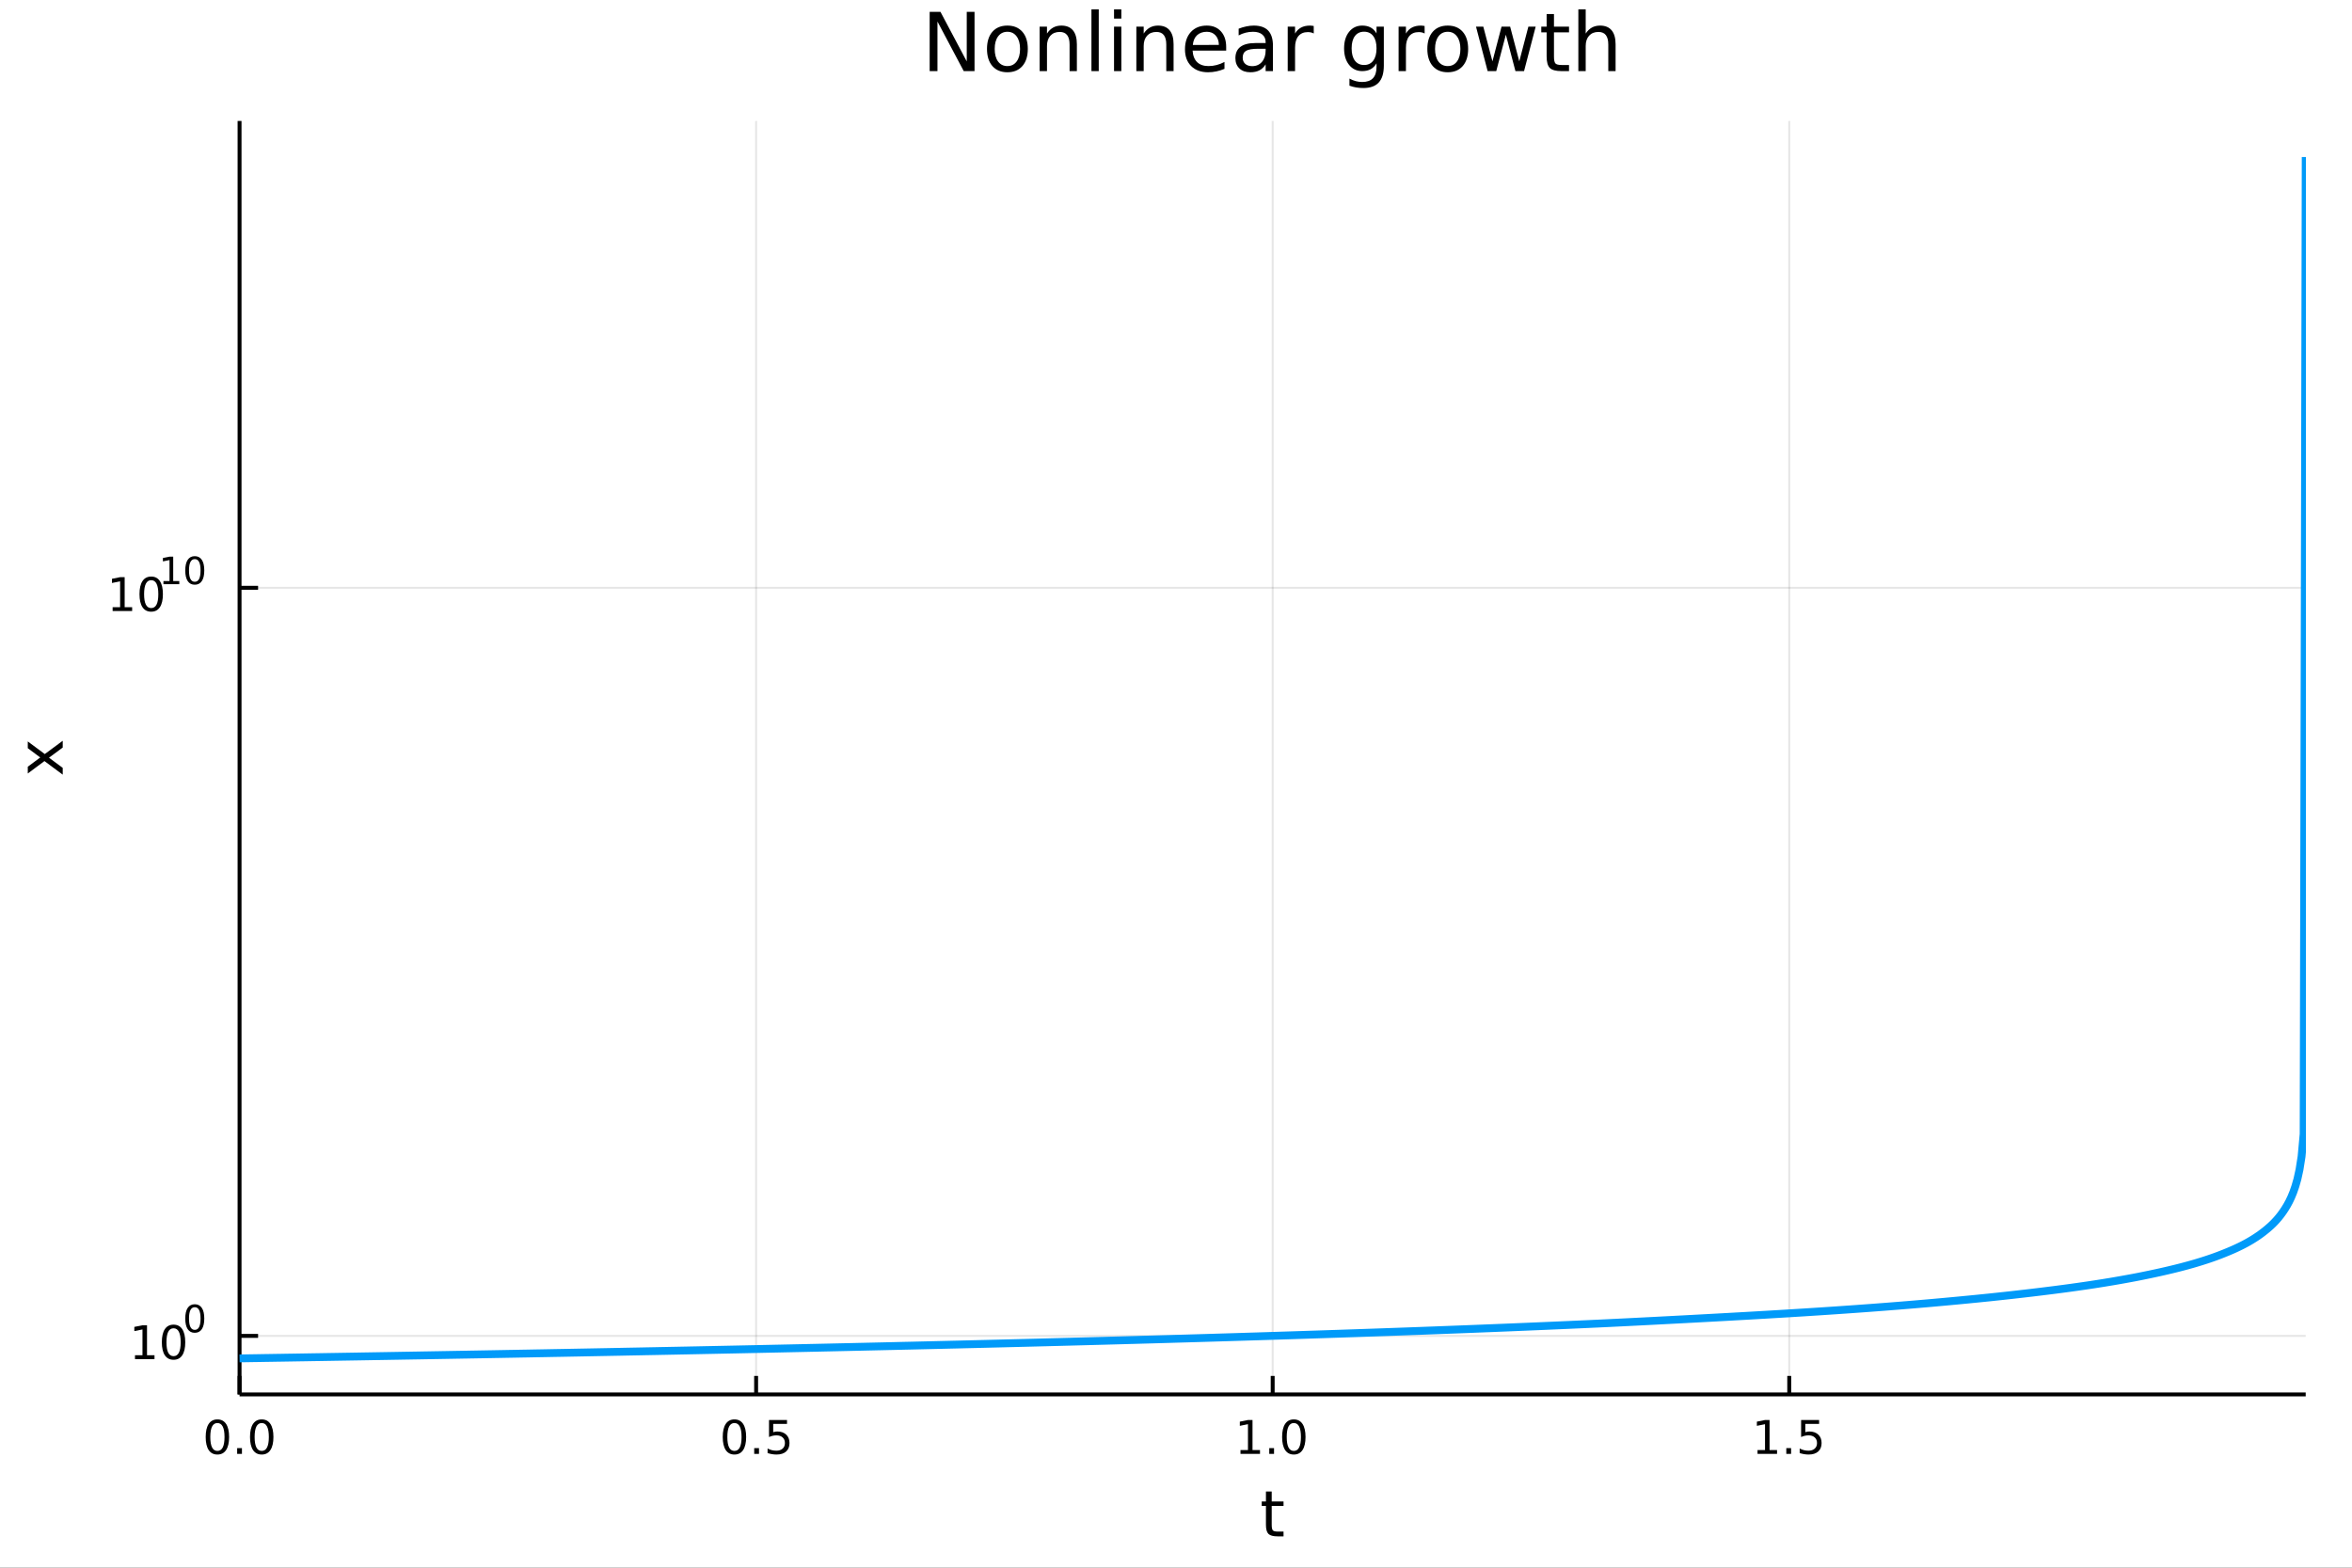 <?xml version="1.0" encoding="utf-8"?>
<svg xmlns="http://www.w3.org/2000/svg" xmlns:xlink="http://www.w3.org/1999/xlink" width="600" height="400" viewBox="0 0 2400 1600">
<rect x="0" y="0" width="2400" height="1600" fill="#333333" stroke="none"/>
<defs>
  <clipPath id="clip100">
    <rect x="0" y="0" width="2400" height="1600"/>
  </clipPath>
</defs>
<path clip-path="url(#clip100)" d="
M0 1600 L2400 1600 L2400 0 L0 0  Z
  " fill="#ffffff" fill-rule="evenodd" fill-opacity="1"/>
<defs>
  <clipPath id="clip101">
    <rect x="480" y="0" width="1681" height="1600"/>
  </clipPath>
</defs>
<path clip-path="url(#clip100)" d="
M244.451 1423.18 L2352.76 1423.18 L2352.76 123.472 L244.451 123.472  Z
  " fill="#ffffff" fill-rule="evenodd" fill-opacity="1"/>
<defs>
  <clipPath id="clip102">
    <rect x="244" y="123" width="2109" height="1301"/>
  </clipPath>
</defs>
<polyline clip-path="url(#clip102)" style="stroke:#000000; stroke-linecap:butt; stroke-linejoin:round; stroke-width:2; stroke-opacity:0.1; fill:none" points="
  244.451,1423.18 244.451,123.472 
  "/>
<polyline clip-path="url(#clip102)" style="stroke:#000000; stroke-linecap:butt; stroke-linejoin:round; stroke-width:2; stroke-opacity:0.1; fill:none" points="
  771.552,1423.18 771.552,123.472 
  "/>
<polyline clip-path="url(#clip102)" style="stroke:#000000; stroke-linecap:butt; stroke-linejoin:round; stroke-width:2; stroke-opacity:0.1; fill:none" points="
  1298.65,1423.18 1298.65,123.472 
  "/>
<polyline clip-path="url(#clip102)" style="stroke:#000000; stroke-linecap:butt; stroke-linejoin:round; stroke-width:2; stroke-opacity:0.1; fill:none" points="
  1825.75,1423.18 1825.75,123.472 
  "/>
<polyline clip-path="url(#clip100)" style="stroke:#000000; stroke-linecap:butt; stroke-linejoin:round; stroke-width:4; stroke-opacity:1; fill:none" points="
  244.451,1423.18 2352.76,1423.18 
  "/>
<polyline clip-path="url(#clip100)" style="stroke:#000000; stroke-linecap:butt; stroke-linejoin:round; stroke-width:4; stroke-opacity:1; fill:none" points="
  244.451,1423.18 244.451,1404.28 
  "/>
<polyline clip-path="url(#clip100)" style="stroke:#000000; stroke-linecap:butt; stroke-linejoin:round; stroke-width:4; stroke-opacity:1; fill:none" points="
  771.552,1423.18 771.552,1404.28 
  "/>
<polyline clip-path="url(#clip100)" style="stroke:#000000; stroke-linecap:butt; stroke-linejoin:round; stroke-width:4; stroke-opacity:1; fill:none" points="
  1298.65,1423.18 1298.65,1404.28 
  "/>
<polyline clip-path="url(#clip100)" style="stroke:#000000; stroke-linecap:butt; stroke-linejoin:round; stroke-width:4; stroke-opacity:1; fill:none" points="
  1825.75,1423.18 1825.75,1404.28 
  "/>
<path clip-path="url(#clip100)" d="M221.835 1452.37 Q218.224 1452.37 216.396 1455.94 Q214.59 1459.48 214.59 1466.61 Q214.59 1473.71 216.396 1477.28 Q218.224 1480.82 221.835 1480.82 Q225.47 1480.82 227.275 1477.28 Q229.104 1473.71 229.104 1466.61 Q229.104 1459.48 227.275 1455.94 Q225.47 1452.37 221.835 1452.37 M221.835 1448.67 Q227.645 1448.67 230.701 1453.27 Q233.78 1457.86 233.78 1466.61 Q233.78 1475.33 230.701 1479.94 Q227.645 1484.52 221.835 1484.52 Q216.025 1484.52 212.946 1479.94 Q209.891 1475.33 209.891 1466.61 Q209.891 1457.86 212.946 1453.27 Q216.025 1448.67 221.835 1448.67 Z" fill="#000000" fill-rule="evenodd" fill-opacity="1" /><path clip-path="url(#clip100)" d="M241.997 1477.97 L246.881 1477.97 L246.881 1483.85 L241.997 1483.85 L241.997 1477.97 Z" fill="#000000" fill-rule="evenodd" fill-opacity="1" /><path clip-path="url(#clip100)" d="M267.067 1452.37 Q263.455 1452.37 261.627 1455.94 Q259.821 1459.48 259.821 1466.61 Q259.821 1473.71 261.627 1477.28 Q263.455 1480.82 267.067 1480.82 Q270.701 1480.82 272.506 1477.28 Q274.335 1473.71 274.335 1466.61 Q274.335 1459.48 272.506 1455.94 Q270.701 1452.37 267.067 1452.37 M267.067 1448.67 Q272.877 1448.67 275.932 1453.27 Q279.011 1457.86 279.011 1466.61 Q279.011 1475.33 275.932 1479.94 Q272.877 1484.52 267.067 1484.52 Q261.256 1484.52 258.178 1479.94 Q255.122 1475.33 255.122 1466.61 Q255.122 1457.86 258.178 1453.27 Q261.256 1448.67 267.067 1448.67 Z" fill="#000000" fill-rule="evenodd" fill-opacity="1" /><path clip-path="url(#clip100)" d="M749.434 1452.37 Q745.823 1452.37 743.994 1455.94 Q742.188 1459.48 742.188 1466.61 Q742.188 1473.71 743.994 1477.28 Q745.823 1480.82 749.434 1480.82 Q753.068 1480.82 754.874 1477.28 Q756.702 1473.71 756.702 1466.61 Q756.702 1459.48 754.874 1455.94 Q753.068 1452.37 749.434 1452.37 M749.434 1448.67 Q755.244 1448.67 758.299 1453.27 Q761.378 1457.86 761.378 1466.61 Q761.378 1475.33 758.299 1479.94 Q755.244 1484.52 749.434 1484.52 Q743.624 1484.52 740.545 1479.94 Q737.489 1475.33 737.489 1466.61 Q737.489 1457.86 740.545 1453.27 Q743.624 1448.67 749.434 1448.67 Z" fill="#000000" fill-rule="evenodd" fill-opacity="1" /><path clip-path="url(#clip100)" d="M769.596 1477.97 L774.48 1477.97 L774.48 1483.85 L769.596 1483.85 L769.596 1477.97 Z" fill="#000000" fill-rule="evenodd" fill-opacity="1" /><path clip-path="url(#clip100)" d="M784.711 1449.29 L803.068 1449.29 L803.068 1453.23 L788.994 1453.23 L788.994 1461.7 Q790.012 1461.35 791.031 1461.19 Q792.049 1461 793.068 1461 Q798.855 1461 802.234 1464.18 Q805.614 1467.35 805.614 1472.76 Q805.614 1478.34 802.142 1481.44 Q798.67 1484.52 792.35 1484.52 Q790.174 1484.52 787.906 1484.15 Q785.66 1483.78 783.253 1483.04 L783.253 1478.34 Q785.336 1479.48 787.559 1480.03 Q789.781 1480.59 792.258 1480.59 Q796.262 1480.59 798.6 1478.48 Q800.938 1476.38 800.938 1472.76 Q800.938 1469.15 798.6 1467.05 Q796.262 1464.94 792.258 1464.94 Q790.383 1464.94 788.508 1465.36 Q786.656 1465.77 784.711 1466.65 L784.711 1449.29 Z" fill="#000000" fill-rule="evenodd" fill-opacity="1" /><path clip-path="url(#clip100)" d="M1265.81 1479.92 L1273.44 1479.92 L1273.44 1453.55 L1265.13 1455.22 L1265.13 1450.96 L1273.4 1449.29 L1278.07 1449.29 L1278.07 1479.92 L1285.71 1479.92 L1285.71 1483.85 L1265.81 1483.85 L1265.81 1479.92 Z" fill="#000000" fill-rule="evenodd" fill-opacity="1" /><path clip-path="url(#clip100)" d="M1295.16 1477.97 L1300.04 1477.97 L1300.04 1483.85 L1295.16 1483.85 L1295.16 1477.97 Z" fill="#000000" fill-rule="evenodd" fill-opacity="1" /><path clip-path="url(#clip100)" d="M1320.23 1452.37 Q1316.62 1452.37 1314.79 1455.94 Q1312.98 1459.48 1312.98 1466.61 Q1312.98 1473.71 1314.79 1477.28 Q1316.62 1480.82 1320.23 1480.82 Q1323.86 1480.82 1325.67 1477.28 Q1327.49 1473.71 1327.49 1466.61 Q1327.49 1459.48 1325.67 1455.94 Q1323.86 1452.37 1320.23 1452.37 M1320.23 1448.67 Q1326.04 1448.67 1329.09 1453.27 Q1332.17 1457.86 1332.17 1466.61 Q1332.17 1475.33 1329.09 1479.94 Q1326.04 1484.52 1320.23 1484.52 Q1314.42 1484.52 1311.34 1479.94 Q1308.28 1475.33 1308.28 1466.61 Q1308.28 1457.86 1311.34 1453.27 Q1314.42 1448.67 1320.23 1448.67 Z" fill="#000000" fill-rule="evenodd" fill-opacity="1" /><path clip-path="url(#clip100)" d="M1793.4 1479.92 L1801.04 1479.92 L1801.04 1453.55 L1792.73 1455.22 L1792.73 1450.96 L1801 1449.29 L1805.67 1449.29 L1805.67 1479.92 L1813.31 1479.92 L1813.31 1483.85 L1793.4 1483.85 L1793.4 1479.92 Z" fill="#000000" fill-rule="evenodd" fill-opacity="1" /><path clip-path="url(#clip100)" d="M1822.76 1477.97 L1827.64 1477.97 L1827.64 1483.85 L1822.76 1483.85 L1822.76 1477.97 Z" fill="#000000" fill-rule="evenodd" fill-opacity="1" /><path clip-path="url(#clip100)" d="M1837.87 1449.29 L1856.23 1449.29 L1856.23 1453.23 L1842.15 1453.23 L1842.15 1461.7 Q1843.17 1461.35 1844.19 1461.19 Q1845.21 1461 1846.23 1461 Q1852.01 1461 1855.39 1464.18 Q1858.77 1467.35 1858.77 1472.76 Q1858.77 1478.34 1855.3 1481.44 Q1851.83 1484.52 1845.51 1484.52 Q1843.33 1484.52 1841.07 1484.15 Q1838.82 1483.78 1836.41 1483.04 L1836.41 1478.34 Q1838.5 1479.48 1840.72 1480.03 Q1842.94 1480.59 1845.42 1480.59 Q1849.42 1480.59 1851.76 1478.48 Q1854.1 1476.38 1854.1 1472.76 Q1854.1 1469.15 1851.76 1467.05 Q1849.42 1464.94 1845.42 1464.94 Q1843.54 1464.94 1841.67 1465.36 Q1839.82 1465.77 1837.87 1466.65 L1837.87 1449.29 Z" fill="#000000" fill-rule="evenodd" fill-opacity="1" /><path clip-path="url(#clip100)" d="M1297.66 1522.27 L1297.66 1532.4 L1309.73 1532.4 L1309.73 1536.95 L1297.66 1536.95 L1297.66 1556.3 Q1297.66 1560.66 1298.84 1561.9 Q1300.05 1563.14 1303.71 1563.14 L1309.73 1563.14 L1309.73 1568.04 L1303.71 1568.04 Q1296.93 1568.04 1294.35 1565.53 Q1291.78 1562.98 1291.78 1556.3 L1291.78 1536.95 L1287.48 1536.95 L1287.48 1532.4 L1291.78 1532.4 L1291.78 1522.27 L1297.66 1522.27 Z" fill="#000000" fill-rule="evenodd" fill-opacity="1" /><polyline clip-path="url(#clip102)" style="stroke:#000000; stroke-linecap:butt; stroke-linejoin:round; stroke-width:2; stroke-opacity:0.1; fill:none" points="
  244.451,1363.41 2352.76,1363.41 
  "/>
<polyline clip-path="url(#clip102)" style="stroke:#000000; stroke-linecap:butt; stroke-linejoin:round; stroke-width:2; stroke-opacity:0.1; fill:none" points="
  244.451,599.903 2352.76,599.903 
  "/>
<polyline clip-path="url(#clip100)" style="stroke:#000000; stroke-linecap:butt; stroke-linejoin:round; stroke-width:4; stroke-opacity:1; fill:none" points="
  244.451,1423.18 244.451,123.472 
  "/>
<polyline clip-path="url(#clip100)" style="stroke:#000000; stroke-linecap:butt; stroke-linejoin:round; stroke-width:4; stroke-opacity:1; fill:none" points="
  244.451,1363.41 263.349,1363.41 
  "/>
<polyline clip-path="url(#clip100)" style="stroke:#000000; stroke-linecap:butt; stroke-linejoin:round; stroke-width:4; stroke-opacity:1; fill:none" points="
  244.451,599.903 263.349,599.903 
  "/>
<path clip-path="url(#clip100)" d="M137.745 1383.2 L145.384 1383.2 L145.384 1356.84 L137.074 1358.51 L137.074 1354.25 L145.338 1352.58 L150.014 1352.58 L150.014 1383.2 L157.653 1383.2 L157.653 1387.14 L137.745 1387.14 L137.745 1383.2 Z" fill="#000000" fill-rule="evenodd" fill-opacity="1" /><path clip-path="url(#clip100)" d="M177.097 1355.66 Q173.486 1355.66 171.657 1359.22 Q169.852 1362.76 169.852 1369.89 Q169.852 1377 171.657 1380.57 Q173.486 1384.11 177.097 1384.11 Q180.731 1384.11 182.537 1380.57 Q184.365 1377 184.365 1369.89 Q184.365 1362.76 182.537 1359.22 Q180.731 1355.66 177.097 1355.66 M177.097 1351.95 Q182.907 1351.95 185.963 1356.56 Q189.041 1361.14 189.041 1369.89 Q189.041 1378.62 185.963 1383.23 Q182.907 1387.81 177.097 1387.81 Q171.287 1387.81 168.208 1383.23 Q165.153 1378.62 165.153 1369.89 Q165.153 1361.14 168.208 1356.56 Q171.287 1351.95 177.097 1351.95 Z" fill="#000000" fill-rule="evenodd" fill-opacity="1" /><path clip-path="url(#clip100)" d="M198.746 1334.15 Q195.812 1334.15 194.326 1337.05 Q192.859 1339.92 192.859 1345.72 Q192.859 1351.49 194.326 1354.39 Q195.812 1357.27 198.746 1357.27 Q201.699 1357.27 203.166 1354.39 Q204.652 1351.49 204.652 1345.72 Q204.652 1339.92 203.166 1337.05 Q201.699 1334.15 198.746 1334.15 M198.746 1331.14 Q203.467 1331.14 205.949 1334.88 Q208.451 1338.61 208.451 1345.72 Q208.451 1352.81 205.949 1356.55 Q203.467 1360.27 198.746 1360.27 Q194.025 1360.27 191.524 1356.55 Q189.041 1352.81 189.041 1345.72 Q189.041 1338.61 191.524 1334.88 Q194.025 1331.14 198.746 1331.14 Z" fill="#000000" fill-rule="evenodd" fill-opacity="1" /><path clip-path="url(#clip100)" d="M114.931 619.695 L122.57 619.695 L122.57 593.33 L114.26 594.997 L114.26 590.737 L122.524 589.071 L127.2 589.071 L127.2 619.695 L134.839 619.695 L134.839 623.631 L114.931 623.631 L114.931 619.695 Z" fill="#000000" fill-rule="evenodd" fill-opacity="1" /><path clip-path="url(#clip100)" d="M154.283 592.149 Q150.672 592.149 148.843 595.714 Q147.038 599.256 147.038 606.385 Q147.038 613.492 148.843 617.057 Q150.672 620.598 154.283 620.598 Q157.917 620.598 159.723 617.057 Q161.552 613.492 161.552 606.385 Q161.552 599.256 159.723 595.714 Q157.917 592.149 154.283 592.149 M154.283 588.446 Q160.093 588.446 163.149 593.052 Q166.227 597.635 166.227 606.385 Q166.227 615.112 163.149 619.719 Q160.093 624.302 154.283 624.302 Q148.473 624.302 145.394 619.719 Q142.339 615.112 142.339 606.385 Q142.339 597.635 145.394 593.052 Q148.473 588.446 154.283 588.446 Z" fill="#000000" fill-rule="evenodd" fill-opacity="1" /><path clip-path="url(#clip100)" d="M166.773 593.023 L172.979 593.023 L172.979 571.601 L166.227 572.955 L166.227 569.494 L172.942 568.14 L176.741 568.14 L176.741 593.023 L182.948 593.023 L182.948 596.22 L166.773 596.22 L166.773 593.023 Z" fill="#000000" fill-rule="evenodd" fill-opacity="1" /><path clip-path="url(#clip100)" d="M198.746 570.642 Q195.812 570.642 194.326 573.538 Q192.859 576.416 192.859 582.208 Q192.859 587.982 194.326 590.879 Q195.812 593.756 198.746 593.756 Q201.699 593.756 203.166 590.879 Q204.652 587.982 204.652 582.208 Q204.652 576.416 203.166 573.538 Q201.699 570.642 198.746 570.642 M198.746 567.632 Q203.467 567.632 205.949 571.375 Q208.451 575.099 208.451 582.208 Q208.451 589.299 205.949 593.042 Q203.467 596.766 198.746 596.766 Q194.025 596.766 191.524 593.042 Q189.041 589.299 189.041 582.208 Q189.041 575.099 191.524 571.375 Q194.025 567.632 198.746 567.632 Z" fill="#000000" fill-rule="evenodd" fill-opacity="1" /><path clip-path="url(#clip100)" d="M28.356 756.711 L45.703 769.602 L64.004 756.043 L64.004 762.95 L50 773.326 L64.004 783.702 L64.004 790.609 L45.353 776.763 L28.356 789.431 L28.356 782.524 L41.056 773.071 L28.356 763.618 L28.356 756.711 Z" fill="#000000" fill-rule="evenodd" fill-opacity="1" /><path clip-path="url(#clip100)" d="M948.646 12.096 L959.664 12.096 L986.481 62.692 L986.481 12.096 L994.421 12.096 L994.421 72.576 L983.403 72.576 L956.586 21.98 L956.586 72.576 L948.646 72.576 L948.646 12.096 Z" fill="#000000" fill-rule="evenodd" fill-opacity="1" /><path clip-path="url(#clip100)" d="M1027.96 32.431 Q1021.97 32.431 1018.48 37.131 Q1015 41.789 1015 49.931 Q1015 58.074 1018.44 62.773 Q1021.93 67.431 1027.96 67.431 Q1033.92 67.431 1037.4 62.732 Q1040.88 58.033 1040.88 49.931 Q1040.88 41.87 1037.4 37.171 Q1033.92 32.431 1027.96 32.431 M1027.96 26.112 Q1037.68 26.112 1043.23 32.431 Q1048.78 38.751 1048.78 49.931 Q1048.78 61.071 1043.23 67.431 Q1037.68 73.751 1027.96 73.751 Q1018.2 73.751 1012.65 67.431 Q1007.14 61.071 1007.14 49.931 Q1007.14 38.751 1012.65 32.431 Q1018.2 26.112 1027.96 26.112 Z" fill="#000000" fill-rule="evenodd" fill-opacity="1" /><path clip-path="url(#clip100)" d="M1098.85 45.192 L1098.85 72.576 L1091.4 72.576 L1091.4 45.435 Q1091.4 38.994 1088.89 35.794 Q1086.38 32.594 1081.35 32.594 Q1075.32 32.594 1071.83 36.442 Q1068.35 40.29 1068.35 46.934 L1068.35 72.576 L1060.86 72.576 L1060.86 27.206 L1068.35 27.206 L1068.35 34.254 Q1071.02 30.163 1074.63 28.138 Q1078.27 26.112 1083.01 26.112 Q1090.83 26.112 1094.84 30.973 Q1098.85 35.794 1098.85 45.192 Z" fill="#000000" fill-rule="evenodd" fill-opacity="1" /><path clip-path="url(#clip100)" d="M1113.72 9.544 L1121.17 9.544 L1121.17 72.576 L1113.72 72.576 L1113.72 9.544 Z" fill="#000000" fill-rule="evenodd" fill-opacity="1" /><path clip-path="url(#clip100)" d="M1136.77 27.206 L1144.22 27.206 L1144.22 72.576 L1136.77 72.576 L1136.77 27.206 M1136.77 9.544 L1144.22 9.544 L1144.22 18.983 L1136.77 18.983 L1136.77 9.544 Z" fill="#000000" fill-rule="evenodd" fill-opacity="1" /><path clip-path="url(#clip100)" d="M1197.53 45.192 L1197.53 72.576 L1190.08 72.576 L1190.08 45.435 Q1190.08 38.994 1187.57 35.794 Q1185.06 32.594 1180.03 32.594 Q1174 32.594 1170.51 36.442 Q1167.03 40.29 1167.03 46.934 L1167.03 72.576 L1159.54 72.576 L1159.54 27.206 L1167.03 27.206 L1167.03 34.254 Q1169.7 30.163 1173.31 28.138 Q1176.95 26.112 1181.69 26.112 Q1189.51 26.112 1193.52 30.973 Q1197.53 35.794 1197.53 45.192 Z" fill="#000000" fill-rule="evenodd" fill-opacity="1" /><path clip-path="url(#clip100)" d="M1251.21 48.028 L1251.21 51.673 L1216.94 51.673 Q1217.42 59.37 1221.56 63.421 Q1225.73 67.431 1233.14 67.431 Q1237.43 67.431 1241.45 66.378 Q1245.5 65.325 1249.47 63.218 L1249.47 70.267 Q1245.46 71.968 1241.24 72.86 Q1237.03 73.751 1232.7 73.751 Q1221.84 73.751 1215.48 67.431 Q1209.16 61.112 1209.16 50.337 Q1209.16 39.197 1215.15 32.675 Q1221.19 26.112 1231.4 26.112 Q1240.55 26.112 1245.86 32.026 Q1251.21 37.9 1251.21 48.028 M1243.75 45.84 Q1243.67 39.723 1240.31 36.077 Q1236.99 32.431 1231.48 32.431 Q1225.24 32.431 1221.47 35.956 Q1217.75 39.48 1217.18 45.88 L1243.75 45.84 Z" fill="#000000" fill-rule="evenodd" fill-opacity="1" /><path clip-path="url(#clip100)" d="M1284.06 49.769 Q1275.03 49.769 1271.54 51.835 Q1268.06 53.901 1268.06 58.884 Q1268.06 62.854 1270.65 65.203 Q1273.29 67.512 1277.78 67.512 Q1283.98 67.512 1287.71 63.137 Q1291.47 58.722 1291.47 51.43 L1291.47 49.769 L1284.06 49.769 M1298.93 46.691 L1298.93 72.576 L1291.47 72.576 L1291.47 65.689 Q1288.92 69.821 1285.11 71.806 Q1281.31 73.751 1275.8 73.751 Q1268.83 73.751 1264.7 69.862 Q1260.61 65.933 1260.61 59.37 Q1260.61 51.714 1265.71 47.825 Q1270.85 43.936 1281.02 43.936 L1291.47 43.936 L1291.47 43.207 Q1291.47 38.062 1288.07 35.267 Q1284.71 32.431 1278.59 32.431 Q1274.7 32.431 1271.02 33.363 Q1267.33 34.295 1263.93 36.158 L1263.93 29.272 Q1268.02 27.692 1271.87 26.922 Q1275.72 26.112 1279.36 26.112 Q1289.21 26.112 1294.07 31.216 Q1298.93 36.32 1298.93 46.691 Z" fill="#000000" fill-rule="evenodd" fill-opacity="1" /><path clip-path="url(#clip100)" d="M1340.57 34.173 Q1339.31 33.444 1337.82 33.12 Q1336.36 32.756 1334.58 32.756 Q1328.26 32.756 1324.85 36.888 Q1321.49 40.979 1321.49 48.676 L1321.49 72.576 L1314 72.576 L1314 27.206 L1321.49 27.206 L1321.49 34.254 Q1323.84 30.122 1327.61 28.138 Q1331.38 26.112 1336.76 26.112 Q1337.53 26.112 1338.46 26.234 Q1339.4 26.315 1340.53 26.517 L1340.57 34.173 Z" fill="#000000" fill-rule="evenodd" fill-opacity="1" /><path clip-path="url(#clip100)" d="M1404.62 49.364 Q1404.62 41.263 1401.25 36.806 Q1397.93 32.35 1391.9 32.35 Q1385.9 32.35 1382.54 36.806 Q1379.22 41.263 1379.22 49.364 Q1379.22 57.426 1382.54 61.882 Q1385.9 66.338 1391.9 66.338 Q1397.93 66.338 1401.25 61.882 Q1404.62 57.426 1404.62 49.364 M1412.07 66.945 Q1412.07 78.531 1406.92 84.162 Q1401.78 89.833 1391.17 89.833 Q1387.24 89.833 1383.75 89.225 Q1380.27 88.658 1376.99 87.443 L1376.99 80.192 Q1380.27 81.974 1383.47 82.825 Q1386.67 83.675 1389.99 83.675 Q1397.32 83.675 1400.97 79.827 Q1404.62 76.019 1404.62 68.282 L1404.62 64.596 Q1402.31 68.606 1398.7 70.591 Q1395.1 72.576 1390.07 72.576 Q1381.73 72.576 1376.62 66.216 Q1371.52 59.856 1371.52 49.364 Q1371.52 38.832 1376.62 32.472 Q1381.73 26.112 1390.07 26.112 Q1395.1 26.112 1398.7 28.097 Q1402.31 30.082 1404.62 34.092 L1404.62 27.206 L1412.07 27.206 L1412.07 66.945 Z" fill="#000000" fill-rule="evenodd" fill-opacity="1" /><path clip-path="url(#clip100)" d="M1453.71 34.173 Q1452.46 33.444 1450.96 33.12 Q1449.5 32.756 1447.72 32.756 Q1441.4 32.756 1438 36.888 Q1434.63 40.979 1434.63 48.676 L1434.63 72.576 L1427.14 72.576 L1427.14 27.206 L1434.63 27.206 L1434.63 34.254 Q1436.98 30.122 1440.75 28.138 Q1444.52 26.112 1449.9 26.112 Q1450.67 26.112 1451.61 26.234 Q1452.54 26.315 1453.67 26.517 L1453.71 34.173 Z" fill="#000000" fill-rule="evenodd" fill-opacity="1" /><path clip-path="url(#clip100)" d="M1477.29 32.431 Q1471.29 32.431 1467.81 37.131 Q1464.33 41.789 1464.33 49.931 Q1464.33 58.074 1467.77 62.773 Q1471.25 67.431 1477.29 67.431 Q1483.24 67.431 1486.73 62.732 Q1490.21 58.033 1490.21 49.931 Q1490.21 41.87 1486.73 37.171 Q1483.24 32.431 1477.29 32.431 M1477.29 26.112 Q1487.01 26.112 1492.56 32.431 Q1498.11 38.751 1498.11 49.931 Q1498.11 61.071 1492.56 67.431 Q1487.01 73.751 1477.29 73.751 Q1467.53 73.751 1461.98 67.431 Q1456.47 61.071 1456.47 49.931 Q1456.47 38.751 1461.98 32.431 Q1467.53 26.112 1477.29 26.112 Z" fill="#000000" fill-rule="evenodd" fill-opacity="1" /><path clip-path="url(#clip100)" d="M1506.13 27.206 L1513.58 27.206 L1522.9 62.611 L1532.18 27.206 L1540.97 27.206 L1550.29 62.611 L1559.56 27.206 L1567.02 27.206 L1555.15 72.576 L1546.36 72.576 L1536.59 35.389 L1526.79 72.576 L1518 72.576 L1506.13 27.206 Z" fill="#000000" fill-rule="evenodd" fill-opacity="1" /><path clip-path="url(#clip100)" d="M1585.69 14.324 L1585.69 27.206 L1601.04 27.206 L1601.04 32.999 L1585.69 32.999 L1585.69 57.628 Q1585.69 63.178 1587.19 64.758 Q1588.73 66.338 1593.39 66.338 L1601.04 66.338 L1601.04 72.576 L1593.39 72.576 Q1584.76 72.576 1581.48 69.376 Q1578.2 66.135 1578.2 57.628 L1578.2 32.999 L1572.73 32.999 L1572.73 27.206 L1578.2 27.206 L1578.2 14.324 L1585.69 14.324 Z" fill="#000000" fill-rule="evenodd" fill-opacity="1" /><path clip-path="url(#clip100)" d="M1648.56 45.192 L1648.56 72.576 L1641.11 72.576 L1641.11 45.435 Q1641.11 38.994 1638.6 35.794 Q1636.08 32.594 1631.06 32.594 Q1625.03 32.594 1621.54 36.442 Q1618.06 40.29 1618.06 46.934 L1618.06 72.576 L1610.56 72.576 L1610.56 9.544 L1618.06 9.544 L1618.06 34.254 Q1620.73 30.163 1624.34 28.138 Q1627.98 26.112 1632.72 26.112 Q1640.54 26.112 1644.55 30.973 Q1648.56 35.794 1648.56 45.192 Z" fill="#000000" fill-rule="evenodd" fill-opacity="1" /><polyline clip-path="url(#clip102)" style="stroke:#009af9; stroke-linecap:butt; stroke-linejoin:round; stroke-width:8; stroke-opacity:1; fill:none" points="
  244.451,1386.4 246.561,1386.36 248.672,1386.33 250.782,1386.3 252.893,1386.26 255.003,1386.23 257.113,1386.2 259.224,1386.16 261.334,1386.13 263.445,1386.1 
  265.555,1386.06 267.665,1386.03 269.776,1385.99 271.886,1385.96 273.997,1385.93 276.107,1385.89 278.218,1385.86 280.328,1385.83 282.438,1385.79 284.549,1385.76 
  286.659,1385.73 288.77,1385.69 290.88,1385.66 292.99,1385.62 295.101,1385.59 297.211,1385.56 299.322,1385.52 301.432,1385.49 303.543,1385.45 305.653,1385.42 
  307.763,1385.38 309.874,1385.35 311.984,1385.32 314.095,1385.28 316.205,1385.25 318.315,1385.21 320.426,1385.18 322.536,1385.14 324.647,1385.11 326.757,1385.08 
  328.868,1385.04 330.978,1385.01 333.088,1384.97 335.199,1384.94 337.309,1384.9 339.42,1384.87 341.53,1384.83 343.64,1384.8 345.751,1384.76 347.861,1384.73 
  349.972,1384.69 352.082,1384.66 354.193,1384.62 356.303,1384.59 358.413,1384.55 360.524,1384.52 362.634,1384.48 364.745,1384.45 366.855,1384.41 368.965,1384.38 
  371.076,1384.34 373.186,1384.31 375.297,1384.27 377.407,1384.24 379.518,1384.2 381.628,1384.16 383.738,1384.13 385.849,1384.09 387.959,1384.06 390.07,1384.02 
  392.18,1383.99 394.29,1383.95 396.401,1383.92 398.511,1383.88 400.622,1383.84 402.732,1383.81 404.842,1383.77 406.953,1383.74 409.063,1383.7 411.174,1383.66 
  413.284,1383.63 415.395,1383.59 417.505,1383.56 419.615,1383.52 421.726,1383.48 423.836,1383.45 425.947,1383.41 428.057,1383.37 430.167,1383.34 432.278,1383.3 
  434.388,1383.27 436.499,1383.23 438.609,1383.19 440.72,1383.16 442.83,1383.12 444.94,1383.08 447.051,1383.05 449.161,1383.01 451.272,1382.97 453.382,1382.94 
  455.492,1382.9 457.603,1382.86 459.713,1382.82 461.824,1382.79 463.934,1382.75 466.045,1382.71 468.155,1382.68 470.265,1382.64 472.376,1382.6 474.486,1382.56 
  476.597,1382.53 478.707,1382.49 480.817,1382.45 482.928,1382.42 485.038,1382.38 487.149,1382.34 489.259,1382.3 491.37,1382.27 493.48,1382.23 495.59,1382.19 
  497.701,1382.15 499.811,1382.11 501.922,1382.08 504.032,1382.04 506.142,1382 508.253,1381.96 510.363,1381.93 512.474,1381.89 514.584,1381.85 516.695,1381.81 
  518.805,1381.77 520.915,1381.73 523.026,1381.7 525.136,1381.66 527.247,1381.62 529.357,1381.58 531.467,1381.54 533.578,1381.5 535.688,1381.47 537.799,1381.43 
  539.909,1381.39 542.019,1381.35 544.13,1381.31 546.24,1381.27 548.351,1381.23 550.461,1381.2 552.572,1381.16 554.682,1381.12 556.792,1381.08 558.903,1381.04 
  561.013,1381 563.124,1380.96 565.234,1380.92 567.344,1380.88 569.455,1380.84 571.565,1380.81 573.676,1380.77 575.786,1380.73 577.897,1380.69 580.007,1380.65 
  582.117,1380.61 584.228,1380.57 586.338,1380.53 588.449,1380.49 590.559,1380.45 592.669,1380.41 594.78,1380.37 596.89,1380.33 599.001,1380.29 601.111,1380.25 
  603.222,1380.21 605.332,1380.17 607.442,1380.13 609.553,1380.09 611.663,1380.05 613.774,1380.01 615.884,1379.97 617.994,1379.93 620.105,1379.89 622.215,1379.85 
  624.326,1379.81 626.436,1379.77 628.547,1379.73 630.657,1379.69 632.767,1379.65 634.878,1379.61 636.988,1379.56 639.099,1379.52 641.209,1379.48 643.319,1379.44 
  645.43,1379.4 647.54,1379.36 649.651,1379.32 651.761,1379.28 653.872,1379.24 655.982,1379.2 658.092,1379.15 660.203,1379.11 662.313,1379.07 664.424,1379.03 
  666.534,1378.99 668.644,1378.95 670.755,1378.91 672.865,1378.86 674.976,1378.82 677.086,1378.78 679.196,1378.74 681.307,1378.7 683.417,1378.65 685.528,1378.61 
  687.638,1378.57 689.749,1378.53 691.859,1378.49 693.969,1378.44 696.08,1378.4 698.19,1378.36 700.301,1378.32 702.411,1378.28 704.521,1378.23 706.632,1378.19 
  708.742,1378.15 710.853,1378.11 712.963,1378.06 715.074,1378.02 717.184,1377.98 719.294,1377.93 721.405,1377.89 723.515,1377.85 725.626,1377.81 727.736,1377.76 
  729.846,1377.72 731.957,1377.68 734.067,1377.63 736.178,1377.59 738.288,1377.55 740.399,1377.5 742.509,1377.46 744.619,1377.42 746.73,1377.37 748.84,1377.33 
  750.951,1377.29 753.061,1377.24 755.171,1377.2 757.282,1377.15 759.392,1377.11 761.503,1377.07 763.613,1377.02 765.724,1376.98 767.834,1376.93 769.944,1376.89 
  772.055,1376.85 774.165,1376.8 776.276,1376.76 778.386,1376.71 780.496,1376.67 782.607,1376.62 784.717,1376.58 786.828,1376.53 788.938,1376.49 791.049,1376.44 
  793.159,1376.4 795.269,1376.35 797.38,1376.31 799.49,1376.26 801.601,1376.22 803.711,1376.17 805.821,1376.13 807.932,1376.08 810.042,1376.04 812.153,1375.99 
  814.263,1375.95 816.373,1375.9 818.484,1375.86 820.594,1375.81 822.705,1375.77 824.815,1375.72 826.926,1375.67 829.036,1375.63 831.146,1375.58 833.257,1375.54 
  835.367,1375.49 837.478,1375.44 839.588,1375.4 841.698,1375.35 843.809,1375.3 845.919,1375.26 848.03,1375.21 850.14,1375.16 852.251,1375.12 854.361,1375.07 
  856.471,1375.02 858.582,1374.98 860.692,1374.93 862.803,1374.88 864.913,1374.84 867.023,1374.79 869.134,1374.74 871.244,1374.7 873.355,1374.65 875.465,1374.6 
  877.576,1374.55 879.686,1374.51 881.796,1374.46 883.907,1374.41 886.017,1374.36 888.128,1374.32 890.238,1374.27 892.348,1374.22 894.459,1374.17 896.569,1374.12 
  898.68,1374.08 900.79,1374.03 902.901,1373.98 905.011,1373.93 907.121,1373.88 909.232,1373.84 911.342,1373.79 913.453,1373.74 915.563,1373.69 917.673,1373.64 
  919.784,1373.59 921.894,1373.54 924.005,1373.49 926.115,1373.45 928.226,1373.4 930.336,1373.35 932.446,1373.3 934.557,1373.25 936.667,1373.2 938.778,1373.15 
  940.888,1373.1 942.998,1373.05 945.109,1373 947.219,1372.95 949.33,1372.9 951.44,1372.85 953.55,1372.8 955.661,1372.75 957.771,1372.7 959.882,1372.65 
  961.992,1372.6 964.103,1372.55 966.213,1372.5 968.323,1372.45 970.434,1372.4 972.544,1372.35 974.655,1372.3 976.765,1372.25 978.875,1372.2 980.986,1372.15 
  983.096,1372.09 985.207,1372.04 987.317,1371.99 989.428,1371.94 991.538,1371.89 993.648,1371.84 995.759,1371.79 997.869,1371.74 999.98,1371.68 1002.09,1371.63 
  1004.2,1371.58 1006.31,1371.53 1008.42,1371.48 1010.53,1371.42 1012.64,1371.37 1014.75,1371.32 1016.86,1371.27 1018.97,1371.22 1021.08,1371.16 1023.19,1371.11 
  1025.3,1371.06 1027.42,1371 1029.53,1370.95 1031.64,1370.9 1033.75,1370.85 1035.86,1370.79 1037.97,1370.74 1040.08,1370.69 1042.19,1370.63 1044.3,1370.58 
  1046.41,1370.53 1048.52,1370.47 1050.63,1370.42 1052.74,1370.37 1054.85,1370.31 1056.96,1370.26 1059.07,1370.2 1061.18,1370.15 1063.29,1370.09 1065.4,1370.04 
  1067.51,1369.99 1069.62,1369.93 1071.73,1369.88 1073.84,1369.82 1075.95,1369.77 1078.06,1369.71 1080.18,1369.66 1082.29,1369.6 1084.4,1369.55 1086.51,1369.49 
  1088.62,1369.44 1090.73,1369.38 1092.84,1369.33 1094.95,1369.27 1097.06,1369.21 1099.17,1369.16 1101.28,1369.1 1103.39,1369.05 1105.5,1368.99 1107.61,1368.93 
  1109.72,1368.88 1111.83,1368.82 1113.94,1368.77 1116.05,1368.71 1118.16,1368.65 1120.27,1368.6 1122.38,1368.54 1124.49,1368.48 1126.6,1368.43 1128.71,1368.37 
  1130.83,1368.31 1132.94,1368.25 1135.05,1368.2 1137.16,1368.14 1139.27,1368.08 1141.38,1368.02 1143.49,1367.97 1145.6,1367.91 1147.71,1367.85 1149.82,1367.79 
  1151.93,1367.73 1154.04,1367.67 1156.15,1367.62 1158.26,1367.56 1160.37,1367.5 1162.48,1367.44 1164.59,1367.38 1166.7,1367.32 1168.81,1367.26 1170.92,1367.2 
  1173.03,1367.14 1175.14,1367.09 1177.25,1367.03 1179.36,1366.97 1181.48,1366.91 1183.59,1366.85 1185.7,1366.79 1187.81,1366.73 1189.92,1366.67 1192.03,1366.61 
  1194.14,1366.55 1196.25,1366.48 1198.36,1366.42 1200.47,1366.36 1202.58,1366.3 1204.69,1366.24 1206.8,1366.18 1208.91,1366.12 1211.02,1366.06 1213.13,1366 
  1215.24,1365.93 1217.35,1365.87 1219.46,1365.81 1221.57,1365.75 1223.68,1365.69 1225.79,1365.62 1227.9,1365.56 1230.01,1365.5 1232.13,1365.44 1234.24,1365.37 
  1236.35,1365.31 1238.46,1365.25 1240.57,1365.18 1242.68,1365.12 1244.79,1365.06 1246.9,1364.99 1249.01,1364.93 1251.12,1364.87 1253.23,1364.8 1255.34,1364.74 
  1257.45,1364.68 1259.56,1364.61 1261.67,1364.55 1263.78,1364.48 1265.89,1364.42 1268,1364.35 1270.11,1364.29 1272.22,1364.22 1274.33,1364.16 1276.44,1364.09 
  1278.55,1364.03 1280.66,1363.96 1282.78,1363.9 1284.89,1363.83 1287,1363.77 1289.11,1363.7 1291.22,1363.64 1293.33,1363.57 1295.44,1363.5 1297.55,1363.44 
  1299.66,1363.37 1301.77,1363.3 1303.88,1363.24 1305.99,1363.17 1308.1,1363.1 1310.21,1363.04 1312.32,1362.97 1314.43,1362.9 1316.54,1362.84 1318.65,1362.77 
  1320.76,1362.7 1322.87,1362.63 1324.98,1362.56 1327.09,1362.5 1329.2,1362.43 1331.31,1362.36 1333.43,1362.29 1335.54,1362.22 1337.65,1362.15 1339.76,1362.09 
  1341.87,1362.02 1343.98,1361.95 1346.09,1361.88 1348.2,1361.81 1350.31,1361.74 1352.42,1361.67 1354.53,1361.6 1356.64,1361.53 1358.75,1361.46 1360.86,1361.39 
  1362.97,1361.32 1365.08,1361.25 1367.19,1361.18 1369.3,1361.11 1371.41,1361.04 1373.52,1360.96 1375.63,1360.89 1377.74,1360.82 1379.85,1360.75 1381.96,1360.68 
  1384.08,1360.61 1386.19,1360.53 1388.3,1360.46 1390.41,1360.39 1392.52,1360.32 1394.63,1360.24 1396.74,1360.17 1398.85,1360.1 1400.96,1360.03 1403.07,1359.95 
  1405.18,1359.88 1407.29,1359.8 1409.4,1359.73 1411.51,1359.66 1413.62,1359.58 1415.73,1359.51 1417.84,1359.43 1419.95,1359.36 1422.06,1359.28 1424.17,1359.21 
  1426.28,1359.13 1428.39,1359.06 1430.5,1358.98 1432.61,1358.91 1434.73,1358.83 1436.84,1358.76 1438.95,1358.68 1441.06,1358.6 1443.17,1358.53 1445.28,1358.45 
  1447.39,1358.37 1449.5,1358.3 1451.61,1358.22 1453.72,1358.14 1455.83,1358.06 1457.94,1357.98 1460.05,1357.91 1462.16,1357.83 1464.27,1357.75 1466.38,1357.67 
  1468.49,1357.59 1470.6,1357.51 1472.71,1357.43 1474.82,1357.35 1476.93,1357.27 1479.04,1357.19 1481.15,1357.11 1483.26,1357.03 1485.38,1356.95 1487.49,1356.87 
  1489.6,1356.79 1491.71,1356.71 1493.82,1356.63 1495.93,1356.55 1498.04,1356.47 1500.15,1356.38 1502.26,1356.3 1504.37,1356.22 1506.48,1356.14 1508.59,1356.05 
  1510.7,1355.97 1512.81,1355.89 1514.92,1355.8 1517.03,1355.72 1519.14,1355.64 1521.25,1355.55 1523.36,1355.47 1525.47,1355.38 1527.58,1355.3 1529.69,1355.21 
  1531.8,1355.13 1533.91,1355.04 1536.03,1354.96 1538.14,1354.87 1540.25,1354.79 1542.36,1354.7 1544.47,1354.61 1546.58,1354.53 1548.69,1354.44 1550.8,1354.35 
  1552.91,1354.26 1555.02,1354.18 1557.13,1354.09 1559.24,1354 1561.35,1353.91 1563.46,1353.82 1565.57,1353.73 1567.68,1353.65 1569.79,1353.56 1571.9,1353.47 
  1574.01,1353.38 1576.12,1353.29 1578.23,1353.2 1580.34,1353.11 1582.45,1353.01 1584.56,1352.92 1586.68,1352.83 1588.79,1352.74 1590.9,1352.65 1593.01,1352.56 
  1595.12,1352.46 1597.23,1352.37 1599.34,1352.28 1601.45,1352.19 1603.56,1352.09 1605.67,1352 1607.78,1351.9 1609.89,1351.81 1612,1351.72 1614.11,1351.62 
  1616.22,1351.53 1618.33,1351.43 1620.44,1351.34 1622.55,1351.24 1624.66,1351.14 1626.77,1351.04 1628.88,1350.95 1630.99,1350.85 1633.1,1350.75 1635.21,1350.65 
  1637.33,1350.55 1639.44,1350.45 1641.55,1350.35 1643.66,1350.25 1645.77,1350.14 1647.88,1350.04 1649.99,1349.94 1652.1,1349.83 1654.21,1349.73 1656.32,1349.63 
  1658.43,1349.52 1660.54,1349.42 1662.65,1349.31 1664.76,1349.21 1666.87,1349.1 1668.98,1349 1671.09,1348.89 1673.2,1348.78 1675.31,1348.68 1677.42,1348.57 
  1679.53,1348.46 1681.64,1348.35 1683.75,1348.25 1685.86,1348.14 1687.98,1348.03 1690.09,1347.92 1692.2,1347.81 1694.31,1347.7 1696.42,1347.59 1698.53,1347.48 
  1700.64,1347.37 1702.75,1347.26 1704.86,1347.15 1706.97,1347.04 1709.08,1346.93 1711.19,1346.82 1713.3,1346.71 1715.41,1346.6 1717.52,1346.49 1719.63,1346.38 
  1721.74,1346.26 1723.85,1346.15 1725.96,1346.04 1728.07,1345.93 1730.18,1345.81 1732.29,1345.7 1734.4,1345.59 1736.51,1345.47 1738.63,1345.36 1740.74,1345.25 
  1742.85,1345.13 1744.96,1345.02 1747.07,1344.9 1749.18,1344.79 1751.29,1344.67 1753.4,1344.56 1755.51,1344.44 1757.62,1344.33 1759.73,1344.21 1761.84,1344.09 
  1763.95,1343.98 1766.06,1343.86 1768.17,1343.74 1770.28,1343.62 1772.39,1343.5 1774.5,1343.39 1776.61,1343.27 1778.72,1343.15 1780.83,1343.03 1782.94,1342.91 
  1785.05,1342.79 1787.16,1342.67 1789.27,1342.55 1791.39,1342.43 1793.5,1342.31 1795.61,1342.18 1797.72,1342.06 1799.83,1341.94 1801.94,1341.82 1804.05,1341.69 
  1806.16,1341.57 1808.27,1341.44 1810.38,1341.32 1812.49,1341.19 1814.6,1341.07 1816.71,1340.94 1818.82,1340.81 1820.93,1340.69 1823.04,1340.56 1825.15,1340.43 
  1827.26,1340.3 1829.37,1340.17 1831.48,1340.04 1833.59,1339.91 1835.7,1339.78 1837.81,1339.65 1839.92,1339.52 1842.04,1339.39 1844.15,1339.25 1846.26,1339.12 
  1848.37,1338.98 1850.48,1338.85 1852.59,1338.71 1854.7,1338.58 1856.81,1338.44 1858.92,1338.3 1861.03,1338.16 1863.14,1338.02 1865.25,1337.88 1867.36,1337.74 
  1869.47,1337.6 1871.58,1337.46 1873.69,1337.32 1875.8,1337.17 1877.91,1337.03 1880.02,1336.88 1882.13,1336.74 1884.24,1336.59 1886.35,1336.44 1888.46,1336.3 
  1890.57,1336.15 1892.69,1336 1894.8,1335.85 1896.91,1335.69 1899.02,1335.54 1901.13,1335.39 1903.24,1335.24 1905.35,1335.08 1907.46,1334.92 1909.57,1334.77 
  1911.68,1334.61 1913.79,1334.45 1915.9,1334.29 1918.01,1334.13 1920.12,1333.97 1922.23,1333.81 1924.34,1333.65 1926.45,1333.48 1928.56,1333.32 1930.67,1333.15 
  1932.78,1332.98 1934.89,1332.82 1937,1332.65 1939.11,1332.48 1941.22,1332.31 1943.34,1332.13 1945.45,1331.96 1947.56,1331.79 1949.67,1331.61 1951.78,1331.44 
  1953.89,1331.26 1956,1331.08 1958.11,1330.9 1960.22,1330.72 1962.33,1330.54 1964.44,1330.36 1966.55,1330.18 1968.66,1329.99 1970.77,1329.81 1972.88,1329.62 
  1974.99,1329.43 1977.1,1329.24 1979.21,1329.05 1981.32,1328.86 1983.43,1328.67 1985.54,1328.48 1987.65,1328.28 1989.76,1328.09 1991.87,1327.89 1993.99,1327.7 
  1996.1,1327.5 1998.21,1327.3 2000.32,1327.1 2002.43,1326.9 2004.54,1326.69 2006.65,1326.49 2008.76,1326.29 2010.87,1326.08 2012.98,1325.87 2015.09,1325.67 
  2017.2,1325.46 2019.31,1325.25 2021.42,1325.03 2023.53,1324.82 2025.64,1324.61 2027.75,1324.39 2029.86,1324.18 2031.97,1323.96 2034.08,1323.74 2036.19,1323.51 
  2038.3,1323.29 2040.41,1323.06 2042.52,1322.84 2044.64,1322.61 2046.75,1322.38 2048.86,1322.15 2050.97,1321.91 2053.08,1321.68 2055.19,1321.44 2057.3,1321.2 
  2059.41,1320.96 2061.52,1320.72 2063.63,1320.48 2065.74,1320.24 2067.85,1319.99 2069.96,1319.74 2072.07,1319.5 2074.18,1319.25 2076.29,1318.99 2078.4,1318.74 
  2080.51,1318.49 2082.62,1318.23 2084.73,1317.97 2086.84,1317.71 2088.95,1317.45 2091.06,1317.18 2093.17,1316.92 2095.29,1316.65 2097.4,1316.38 2099.51,1316.11 
  2101.62,1315.83 2103.73,1315.56 2105.84,1315.28 2107.95,1315 2110.06,1314.71 2112.17,1314.43 2114.28,1314.14 2116.39,1313.84 2118.5,1313.55 2120.61,1313.25 
  2122.72,1312.95 2124.83,1312.65 2126.94,1312.34 2129.05,1312.03 2131.16,1311.72 2133.27,1311.4 2135.38,1311.08 2137.49,1310.76 2139.6,1310.43 2141.71,1310.1 
  2143.82,1309.77 2145.94,1309.43 2148.05,1309.09 2150.16,1308.74 2152.27,1308.4 2154.38,1308.04 2156.49,1307.69 2158.6,1307.33 2160.71,1306.96 2162.82,1306.59 
  2164.93,1306.22 2167.04,1305.84 2169.15,1305.46 2171.26,1305.08 2173.37,1304.69 2175.48,1304.3 2177.59,1303.9 2179.7,1303.5 2181.81,1303.09 2183.92,1302.67 
  2186.03,1302.25 2188.14,1301.82 2190.25,1301.39 2192.36,1300.95 2194.47,1300.51 2196.59,1300.06 2198.7,1299.61 2200.81,1299.15 2202.92,1298.69 2205.03,1298.22 
  2207.14,1297.74 2209.25,1297.26 2211.36,1296.77 2213.47,1296.28 2215.58,1295.78 2217.69,1295.27 2219.8,1294.75 2221.91,1294.23 2224.02,1293.69 2226.13,1293.15 
  2228.24,1292.59 2230.35,1292.03 2232.46,1291.46 2234.57,1290.87 2236.68,1290.28 2238.79,1289.67 2240.9,1289.05 2243.01,1288.41 2245.12,1287.77 2247.24,1287.11 
  2249.35,1286.43 2251.46,1285.75 2253.57,1285.05 2255.68,1284.33 2257.79,1283.6 2259.9,1282.85 2262.01,1282.08 2264.12,1281.29 2266.23,1280.48 2268.34,1279.65 
  2270.45,1278.8 2272.56,1277.94 2274.67,1277.06 2276.78,1276.16 2278.89,1275.24 2281,1274.29 2283.11,1273.31 2285.22,1272.3 2287.33,1271.26 2289.44,1270.18 
  2291.55,1269.06 2293.66,1267.9 2295.77,1266.69 2297.89,1265.43 2300,1264.12 2302.11,1262.76 2304.22,1261.34 2306.33,1259.86 2308.44,1258.3 2310.55,1256.67 
  2312.66,1254.97 2314.77,1253.19 2316.88,1251.32 2318.99,1249.33 2321.1,1247.2 2323.21,1244.91 2325.32,1242.44 2327.43,1239.77 2329.54,1236.86 2331.65,1233.69 
  2333.76,1230.23 2335.87,1226.35 2337.98,1221.91 2340.09,1216.77 2342.2,1210.71 2344.31,1203.37 2346.42,1193.77 2348.54,1180.38 2350.65,1157.39 2352.76,160.256 
  
  "/>
</svg>
